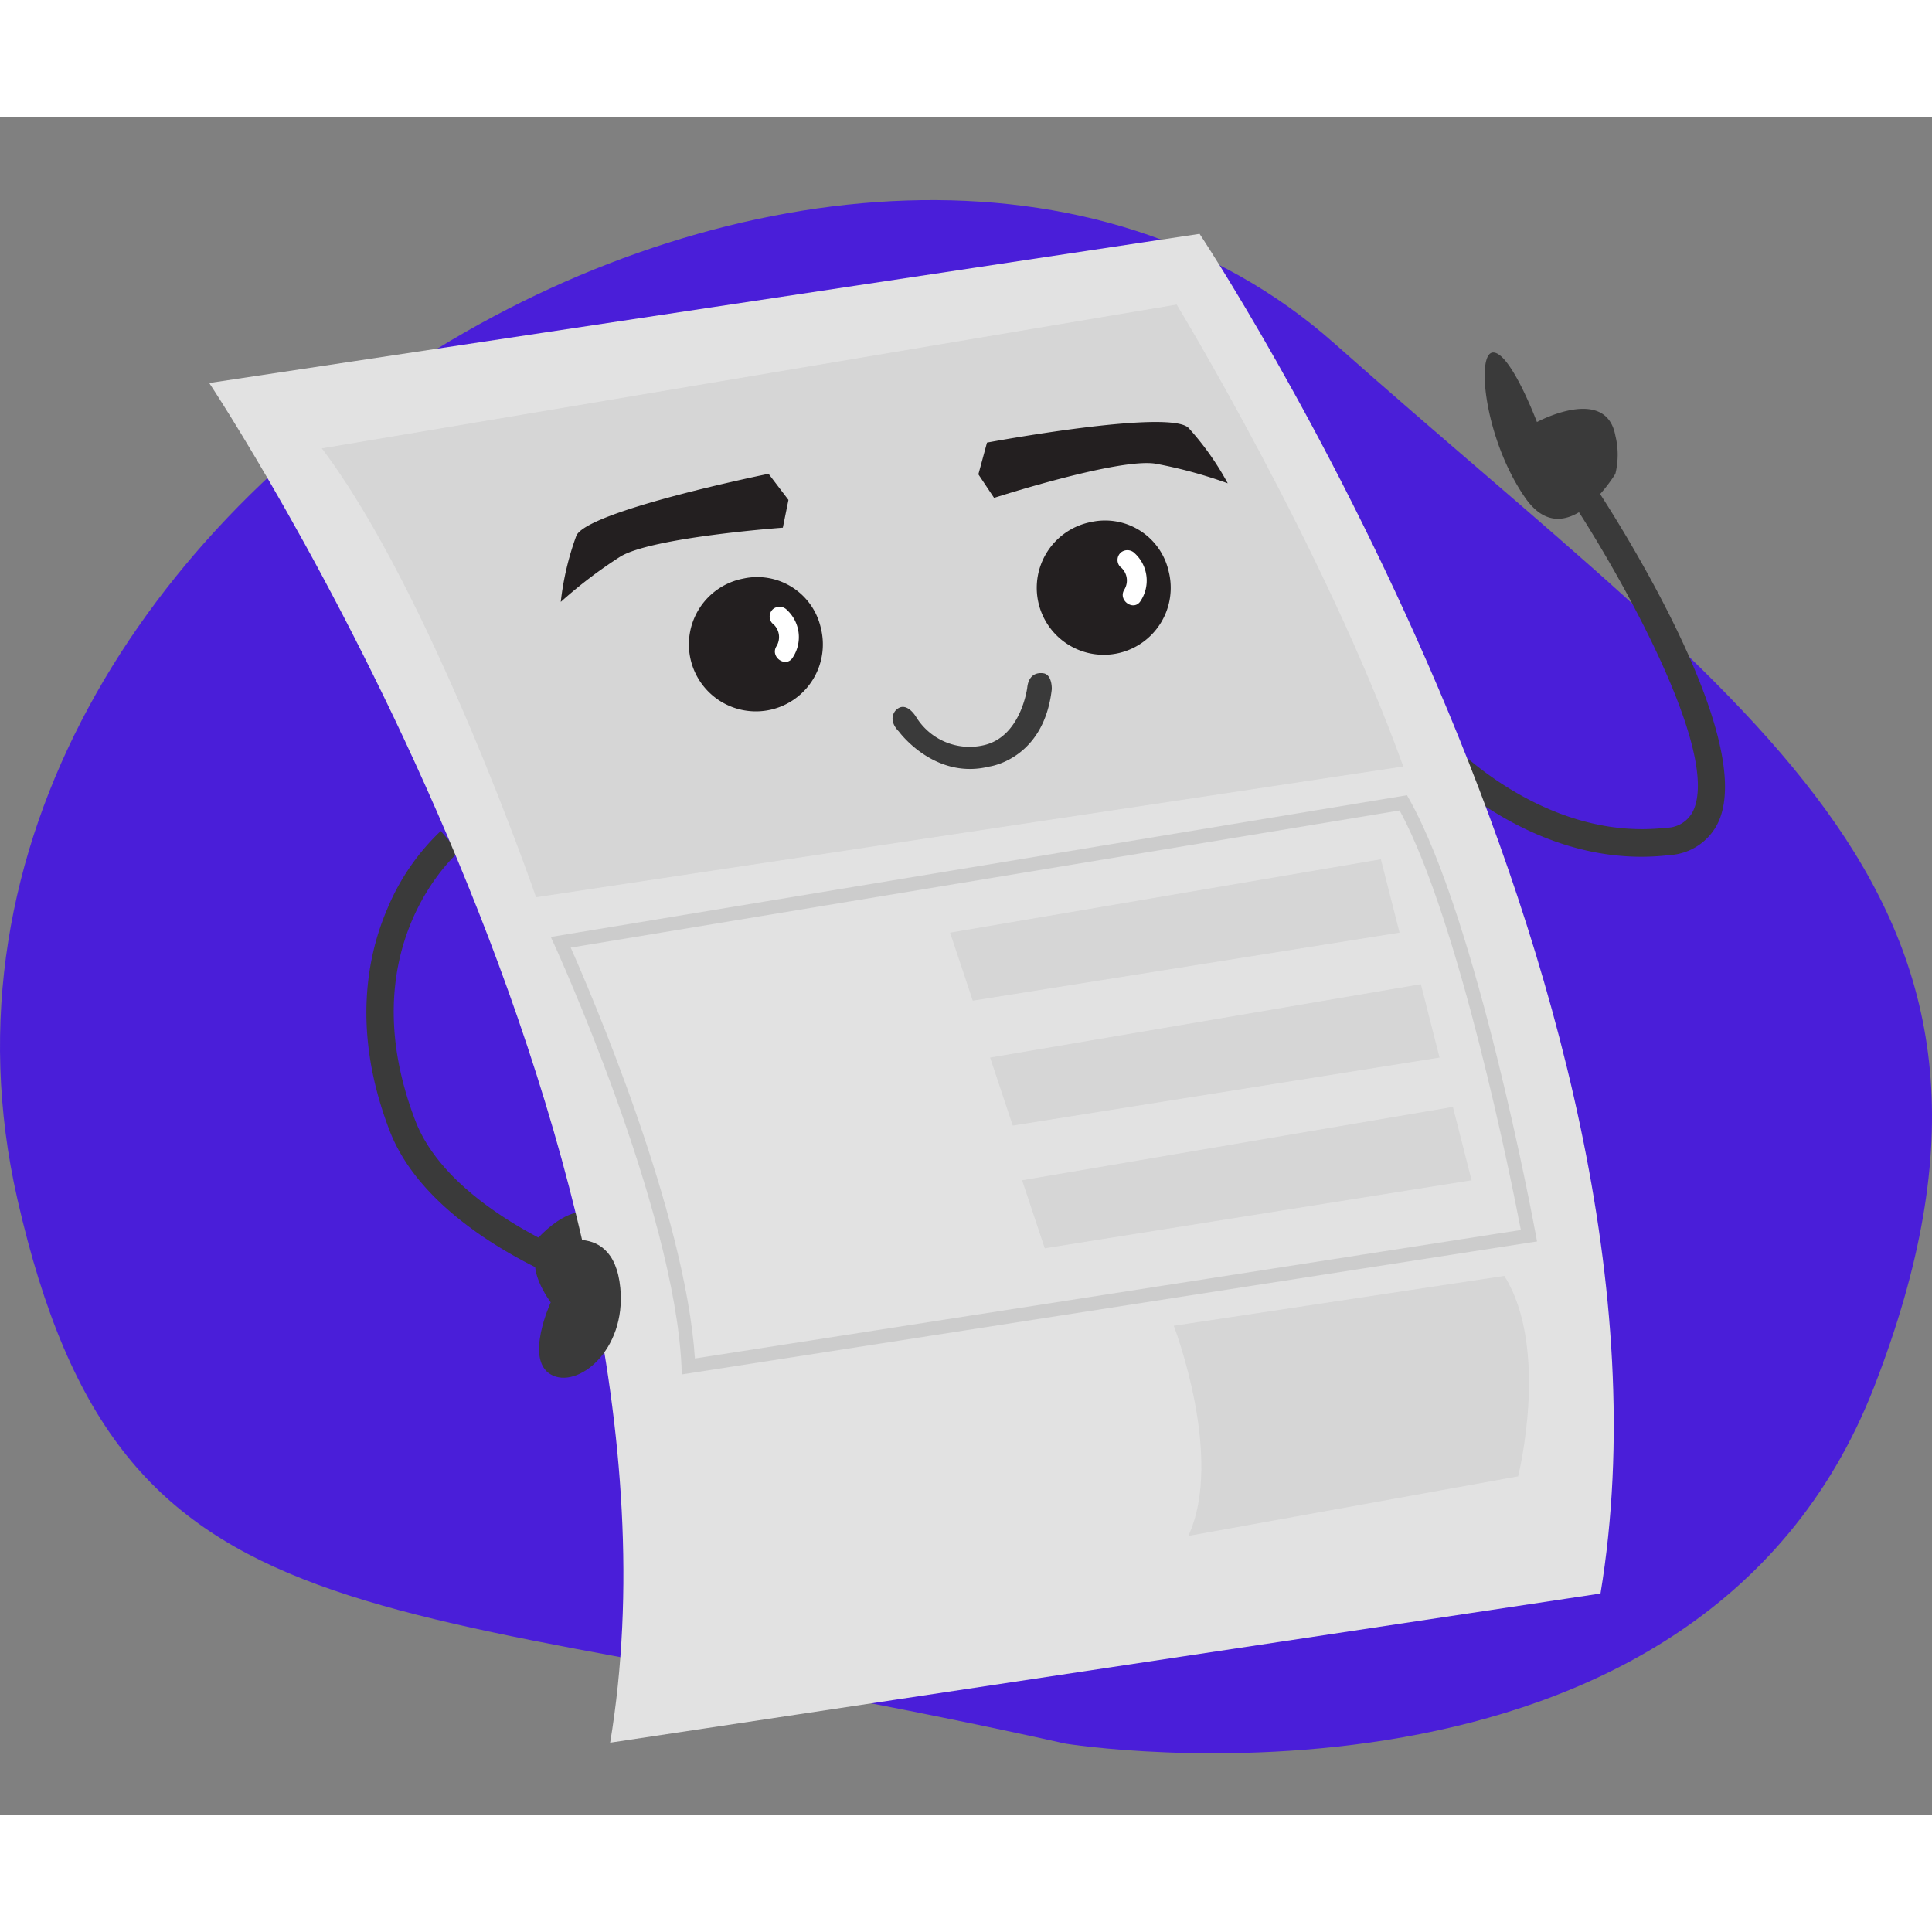 <svg xmlns="http://www.w3.org/2000/svg" xmlns:xlink="http://www.w3.org/1999/xlink" width="176" height="176" viewBox="0 0 140 123">
  <rect x="0" y="0" width="140" height="123" fill="#808080" stroke="none"/>
  <defs>
    <linearGradient id="linear-gradient" x1="10.795" y1="7.101" x2="11.795" y2="7.101" gradientUnits="objectBoundingBox">
      <stop offset="0" stop-color="#4a1ed9"/>
      <stop offset="0.92" stop-color="#5e2bf5"/>
      <stop offset="1" stop-color="#602cf8"/>
    </linearGradient>
  </defs>
  <g id="Grupo_34333" data-name="Grupo 34333" transform="translate(-105 -42)">
    <g id="CER" transform="translate(96.04 37.959)">
      <path id="Trazado_9538" data-name="Trazado 9538" d="M86.174,121.892s45.7,7.389,58.606-25.888c13.736-35.426-8.207-48.146-39.139-75.589C71.433-9.943-1.479,31.043,10.217,82.421,17.78,115.644,35.437,110.6,86.174,121.892Z" fill="url(#linear-gradient)"/>
      <g id="Grupo_4183" data-name="Grupo 4183" transform="translate(-2310.043 -1340.095)">
        <path id="Trazado_9564" data-name="Trazado 9564" d="M2361.432,1429.037c-.461-.16-11.331-3.992-14.2-11.479-2.749-7.169-1.615-12.67-.181-16.022a16.476,16.476,0,0,1,3.891-5.682l1.305,1.515c-.325.283-7.907,7.058-3.148,19.473,2.54,6.626,12.884,10.269,12.989,10.3Z" fill="#3a3a3a"/>
        <path id="Trazado_9565" data-name="Trazado 9565" d="M2437.961,1397.721c-9.037,0-15.44-6.995-15.726-7.313l1.486-1.339c.069.076,6.955,7.6,16.013,6.55a2.171,2.171,0,0,0,1.965-1.231c2.019-4.315-5.519-17.431-8.593-22.121l1.672-1.1c1.194,1.821,11.585,17.969,8.732,24.065a4.168,4.168,0,0,1-3.547,2.37A17.571,17.571,0,0,1,2437.961,1397.721Z" fill="#3a3a3a"/>
        <path id="Trazado_9566" data-name="Trazado 9566" d="M2357.348,1426.092s2.711-3.649,5.027-2.386-2.513,3.617-2.513,3.617Z" fill="#3a3a3a"/>
        <path id="Trazado_9567" data-name="Trazado 9567" d="M2434.981,1451.108c7.263-43.894-29.052-98.526-29.052-98.526l-71.764,10.809s36.315,54.631,29.052,98.526Z" fill="#e2e2e2"/>
        <path id="Trazado_9568" data-name="Trazado 9568" d="M2342.323,1368.127l61.947-10.421s10.737,17.685,16.421,33.474l-62.842,9.474S2350.217,1378.548,2342.323,1368.127Z" fill="#d6d6d6"/>
        <path id="Trazado_9569" data-name="Trazado 9569" d="M2387.849,1403.219l31.218-5.316,1.353,5.316-30.927,4.929Z" fill="#d6d6d6"/>
        <path id="Trazado_9570" data-name="Trazado 9570" d="M2390.748,1412.271l31.217-5.316,1.353,5.316-30.927,4.929Z" fill="#d6d6d6"/>
        <path id="Trazado_9571" data-name="Trazado 9571" d="M2393.068,1421.162l31.218-5.316,1.353,5.316-30.927,4.929Z" fill="#d6d6d6"/>
        <path id="Trazado_9572" data-name="Trazado 9572" d="M2404.059,1431.706s3.684,9.579,1.053,15.228l23.9-4.316s2.315-9.228-1-14.526Z" fill="#d6d6d6"/>
        <g id="Grupo_4181" data-name="Grupo 4181">
          <path id="Trazado_9573" data-name="Trazado 9573" d="M2378.483,1381.141a4.854,4.854,0,1,1-5.636-3.575A4.723,4.723,0,0,1,2378.483,1381.141Z" fill="#231f20"/>
          <path id="Trazado_9574" data-name="Trazado 9574" d="M2374.953,1380.791a1.265,1.265,0,0,1,.31,1.68c-.476.791.714,1.6,1.192.8a2.682,2.682,0,0,0-.422-3.432.744.744,0,0,0-1.015-.065.723.723,0,0,0-.065,1.014Z" fill="#fff"/>
        </g>
        <g id="Grupo_4182" data-name="Grupo 4182">
          <path id="Trazado_9575" data-name="Trazado 9575" d="M2403.69,1377.041a4.854,4.854,0,1,1-5.636-3.575A4.722,4.722,0,0,1,2403.69,1377.041Z" fill="#231f20"/>
          <path id="Trazado_9576" data-name="Trazado 9576" d="M2400.16,1376.691a1.266,1.266,0,0,1,.31,1.68c-.476.79.714,1.6,1.192.8a2.682,2.682,0,0,0-.423-3.433.745.745,0,0,0-1.014-.065.724.724,0,0,0-.065,1.015Z" fill="#fff"/>
        </g>
        <path id="Trazado_9577" data-name="Trazado 9577" d="M2389.9,1370.009l.625-2.3s13.173-2.457,14.6-1.068a20.537,20.537,0,0,1,2.845,4.018,33.608,33.608,0,0,0-5.205-1.418c-2.638-.459-11.727,2.473-11.727,2.473Z" fill="#231f20"/>
        <path id="Trazado_9578" data-name="Trazado 9578" d="M2376.137,1371.862l-1.441-1.892s-13.132,2.668-13.93,4.489a20.57,20.57,0,0,0-1.128,4.793,33.489,33.489,0,0,1,4.292-3.268c2.273-1.417,11.8-2.111,11.8-2.111Z" fill="#231f20"/>
        <path id="Trazado_9579" data-name="Trazado 9579" d="M2393.441,1385.467s-.441,3.555-3.147,4.169a4.545,4.545,0,0,1-4.9-2.037s-.725-1.255-1.478-.493c0,0-.66.631.226,1.543,0,0,2.569,3.527,6.554,2.533,0,0,3.943-.505,4.523-5.6,0,0,.043-.981-.544-1.145C2394.678,1384.441,2393.582,1384.142,2393.441,1385.467Z" fill="#3a3a3a"/>
        <path id="Trazado_9580" data-name="Trazado 9580" d="M2368.414,1435.233l-.026-.556c-.53-11.557-9.117-30.363-9.2-30.551l-.273-.595,62.045-10.27.172.306c4.93,8.813,8.986,30.6,9.157,31.522l.093.506Zm-8.054-30.929c1.448,3.265,8.3,19.186,9,29.771l59.849-9.31c-.642-3.337-4.411-22.282-8.781-30.4Z" fill="#a8a8a8" opacity="0.36"/>
        <path id="Trazado_9581" data-name="Trazado 9581" d="M2358.3,1426.092s5.128-2.6,5.654,2.877c.437,4.55-3.139,7.37-5.043,6.264s0-5.223,0-5.223S2356.826,1427.249,2358.3,1426.092Z" fill="#3a3a3a"/>
        <path id="Trazado_9582" data-name="Trazado 9582" d="M2436.059,1369.97s-3.579,5.973-6.526,1.749-3.6-10.539-2.328-10.539,3.17,5.04,3.17,5.04,5-2.707,5.684.985A5.8,5.8,0,0,1,2436.059,1369.97Z" fill="#3a3a3a"/>
      </g>
    </g>
    <rect id="Rectángulo_3735" data-name="Rectángulo 3735" width="140" height="123" transform="translate(105 42)" fill="none"/>
  </g>
</svg>
